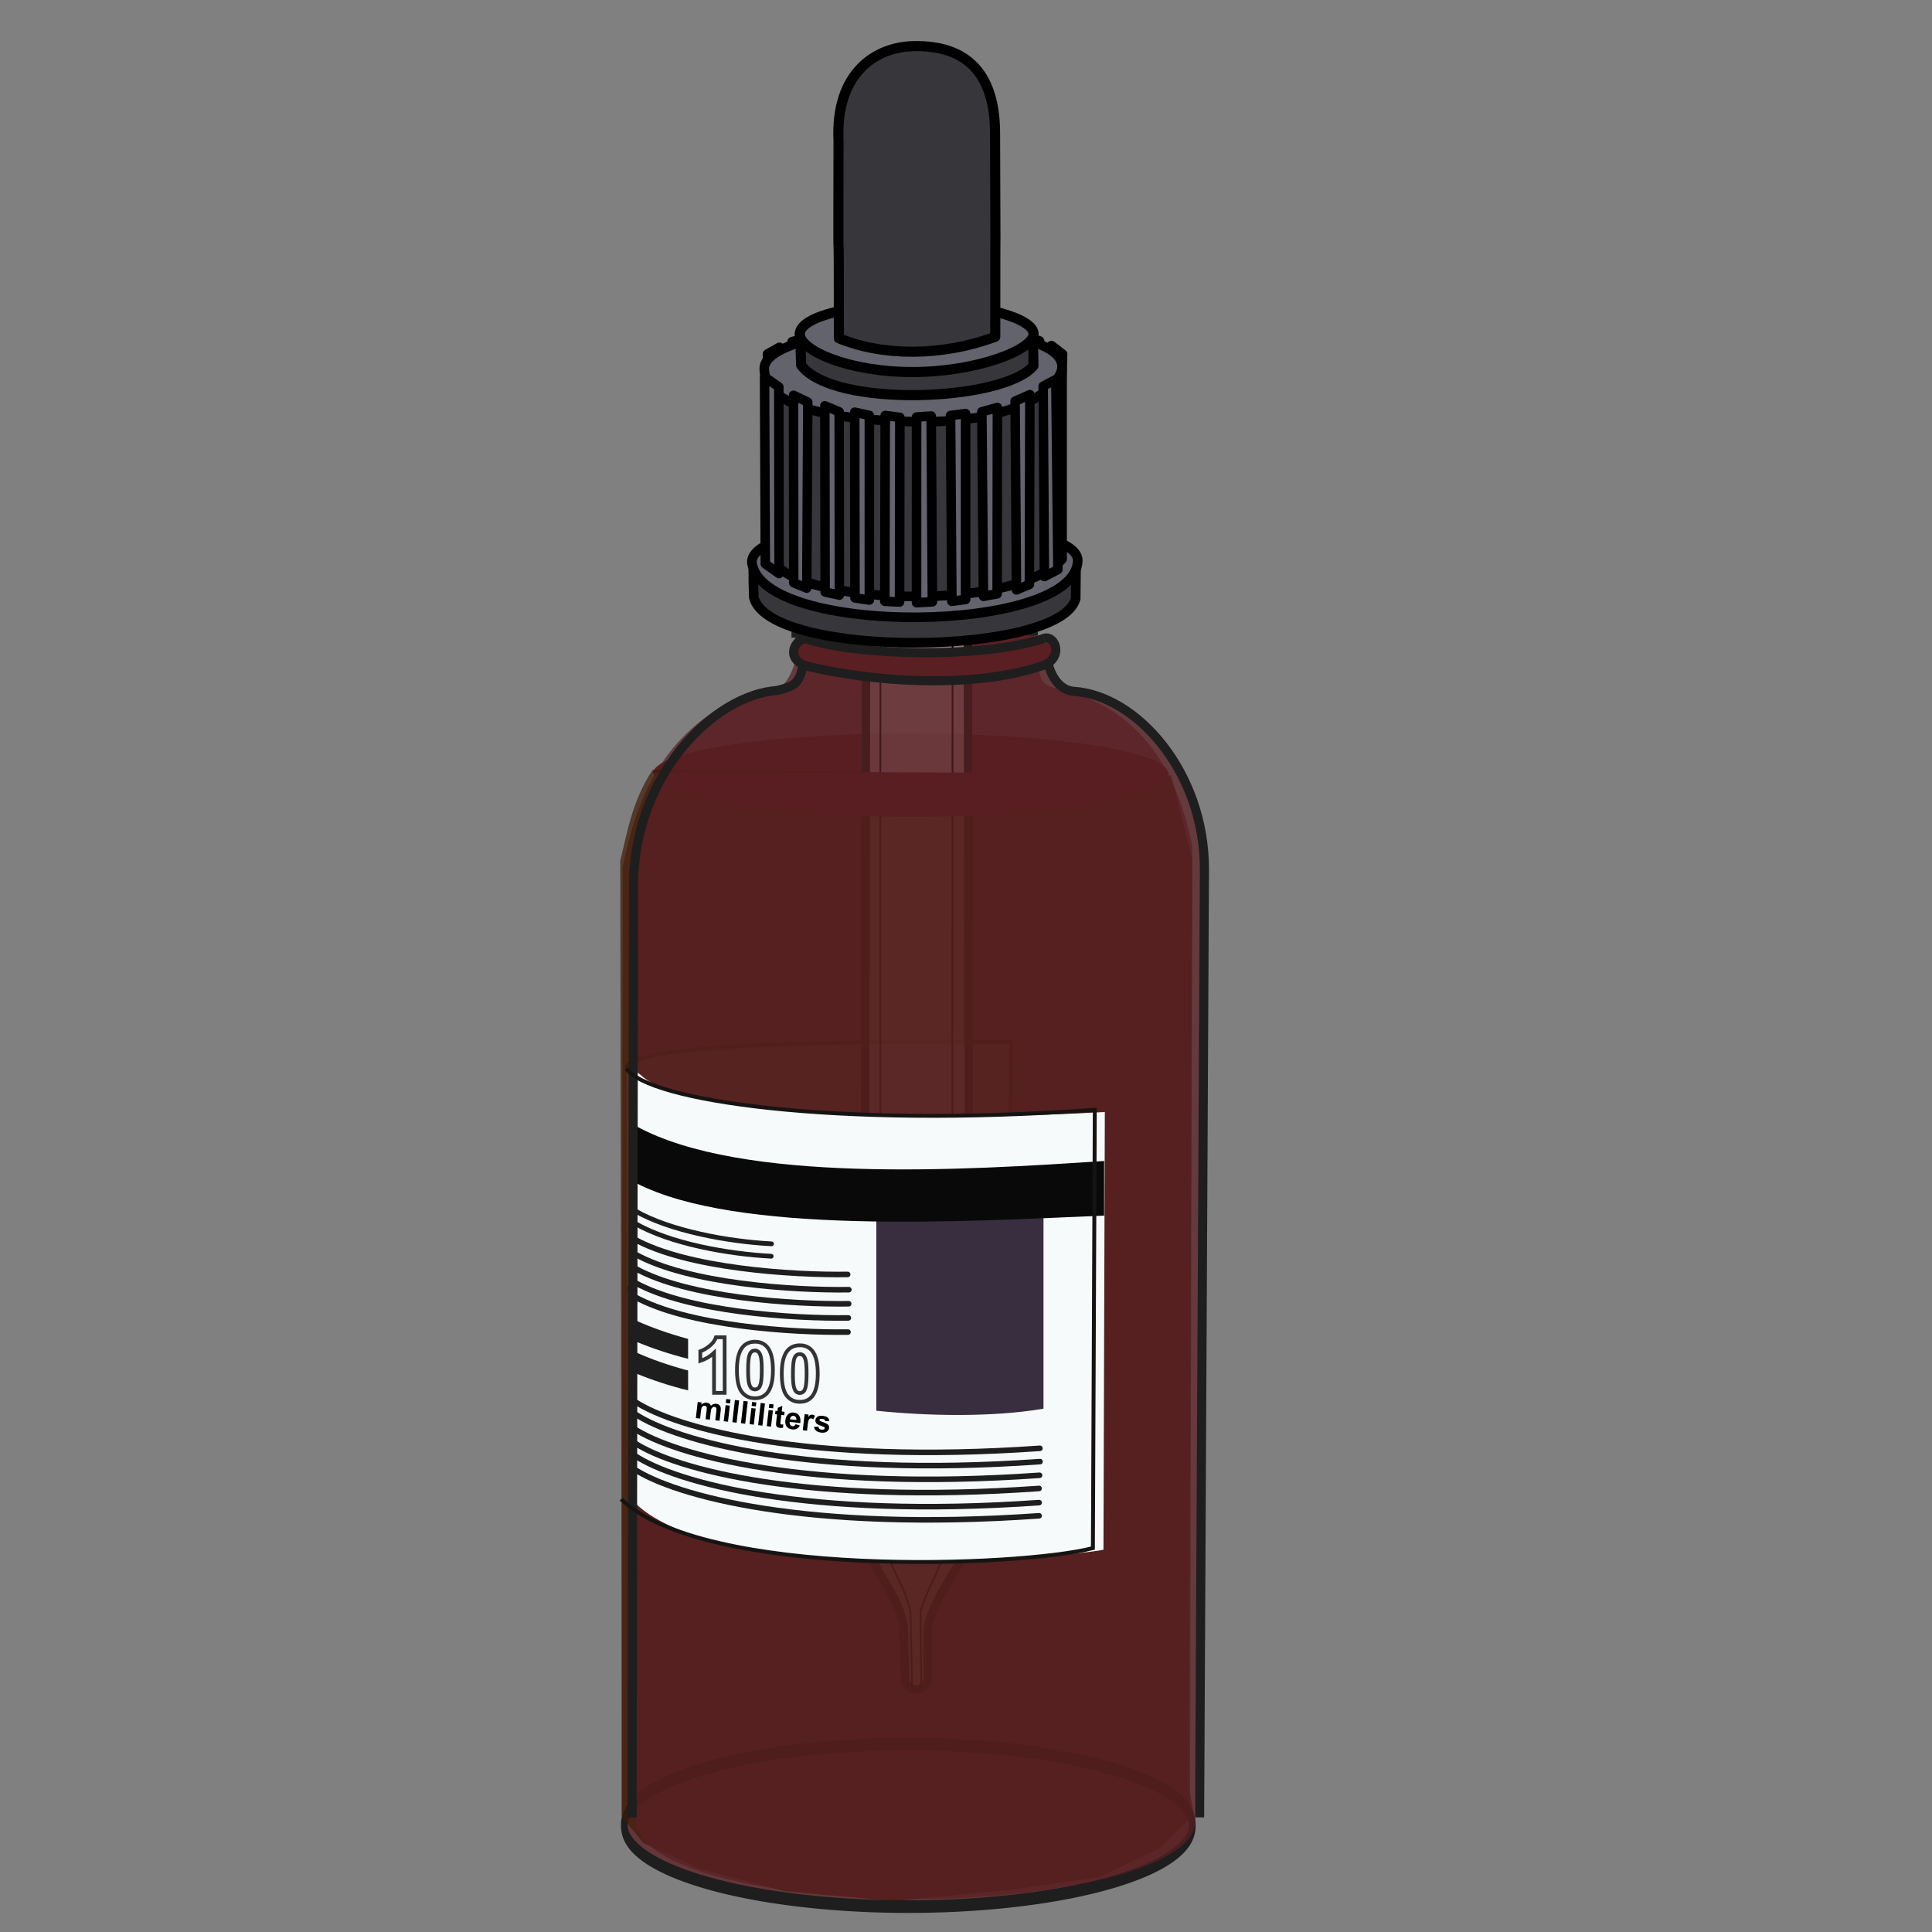 <?xml version="1.0" encoding="UTF-8" standalone="no"?>
<!-- Created with Inkscape (http://www.inkscape.org/) -->

<svg
   xmlns:dc="http://purl.org/dc/elements/1.1/"
   xmlns:cc="http://creativecommons.org/ns#"
   xmlns:rdf="http://www.w3.org/1999/02/22-rdf-syntax-ns#"
   xmlns:svg="http://www.w3.org/2000/svg"
   xmlns="http://www.w3.org/2000/svg"
   xmlns:sodipodi="http://sodipodi.sourceforge.net/DTD/sodipodi-0.dtd"
   xmlns:inkscape="http://www.inkscape.org/namespaces/inkscape"
   width="48px"
   height="48px"
   id="svg5120"
   version="1.1"
   inkscape:version="0.92.2 5c3e80d, 2017-08-06"
   sodipodi:docname="100mLBottle_black.svg">
  <rect width="100%" height="100%" fill="#808080" stroke="none"/>
  <defs
     id="defs5122">
    <inkscape:path-effect
       effect="bend_path"
       id="path-effect6253"
       is_visible="true"
       bendpath="m 1211.395,390.308 c 7.756,0.905 15.112,3.724 27.594,1.535"
       prop_scale="1"
       scale_y_rel="false"
       vertical="false"
       bendpath-nodetypes="cc" />
    <inkscape:path-effect
       effect="bend_path"
       id="path-effect6550"
       is_visible="false"
       bendpath="m 98.528,9.832 c 0.349,0.075 0.629,-0.019 0.872,-0.203"
       prop_scale="1"
       scale_y_rel="false"
       vertical="false"
       bendpath-nodetypes="cc" />
    <inkscape:path-effect
       effect="bend_path"
       id="path-effect6414"
       is_visible="true"
       bendpath="m 960.688,378.548 c 10.473,2.021 25.283,3.975 36.246,1.413"
       prop_scale="1"
       scale_y_rel="false"
       vertical="false"
       bendpath-nodetypes="cc" />
    <inkscape:path-effect
       effect="bend_path"
       id="path-effect6347"
       is_visible="true"
       bendpath="m 712.249,409.603 c 10.492,2.208 21.978,2.975 29.166,1.199"
       prop_scale="1"
       scale_y_rel="false"
       vertical="false"
       bendpath-nodetypes="cc" />
    <inkscape:path-effect
       effect="bend_path"
       id="path-effect6328"
       is_visible="true"
       bendpath="m 705.488,432.274 53.129,0"
       prop_scale="1"
       scale_y_rel="false"
       vertical="false" />
    <inkscape:path-effect
       effect="bend_path"
       id="path-effect6330"
       is_visible="true"
       bendpath="m 717.946,431.444 c 1.908,4.728 23.76,5.658 38.042,4.788"
       prop_scale="1"
       scale_y_rel="false"
       vertical="false"
       bendpath-nodetypes="cc" />
  </defs>
  <sodipodi:namedview
     id="base"
     pagecolor="#ffffff"
     bordercolor="#666666"
     borderopacity="1.0"
     inkscape:pageopacity="0.0"
     inkscape:pageshadow="2"
     inkscape:zoom="2.8230522"
     inkscape:cx="23.038943"
     inkscape:cy="10.527267"
     inkscape:current-layer="layer1"
     showgrid="true"
     inkscape:grid-bbox="true"
     inkscape:document-units="px"
     inkscape:window-width="944"
     inkscape:window-height="856"
     inkscape:window-x="110"
     inkscape:window-y="0"
     inkscape:window-maximized="0" />
  <g
     id="layer1"
     inkscape:label="Layer 1"
     inkscape:groupmode="layer">
    <path
       id="path3025-8-3"
       style="fill:none;stroke:#1e1e1e;stroke-width:0.117;stroke-linecap:round;stroke-linejoin:round;stroke-miterlimit:4;stroke-opacity:1;stroke-dasharray:none"
       d="m 165.638,-75.215 c -6.918,-0.74 -12.317,-0.083 -14.729,1.73"
       inkscape:connector-curvature="0"
       sodipodi:nodetypes="cc" />
    <path
       id="path3027-2-3"
       style="fill:none;stroke:#1e1e1e;stroke-width:0.117;stroke-linecap:round;stroke-linejoin:round;stroke-miterlimit:4;stroke-opacity:1;stroke-dasharray:none"
       d="m 172.374,-73.587 c -0.764,-0.543 -1.591,-0.829 -3.001,-1.033"
       inkscape:connector-curvature="0"
       sodipodi:nodetypes="cc" />
    <path
       sodipodi:nodetypes="cc"
       inkscape:connector-curvature="0"
       d="m 172.709,-72.965 c -0.958,3.431 -19.618,3.881 -21.853,0.23"
       style="fill:none;stroke:#1e1e1e;stroke-width:0.117;stroke-linecap:round;stroke-linejoin:round;stroke-miterlimit:4;stroke-opacity:1;stroke-dasharray:none"
       id="path3037-7-5" />
    <path
       style="fill:#e9e9e9;fill-opacity:1;stroke:#161413;stroke-width:0.097;stroke-linecap:butt;stroke-linejoin:miter;stroke-miterlimit:4;stroke-opacity:1;stroke-dasharray:none"
       d="m 15.565,26.544 c 0.003,-0.753 8.076,-0.65 9.555,-0.659 l -0.057,5.422 -9.478,0.694"
       id="path5347-2"
       inkscape:connector-curvature="0"
       sodipodi:nodetypes="cccc" />
    <path
       style="fill:#591d23;fill-opacity:0.92;stroke:none"
       d="m 19.807,15.883 -0.031,-1.918 c 2.118,1.097 4.053,0.867 5.897,-0.01 l 0.021,1.907 c -1.934,0.408 -3.898,0.382 -5.887,0.021 z"
       id="path4709"
       inkscape:connector-curvature="0"
       sodipodi:nodetypes="ccccc" />
    <path
       style="fill:#5a1e23;fill-opacity:0.922;stroke:#1e1e1e;stroke-width:0.226;stroke-miterlimit:4;stroke-opacity:1"
       d="m 25.67,13.933 c -0.175,0.298 -0.94,0.687 -2.971,0.672 -1.319,0.029 -2.709,-0.272 -2.913,-0.672 0,-0.371 1.317,-0.672 2.942,-0.672 1.625,0 2.942,0.301 2.942,0.672 z"
       id="path12242"
       inkscape:connector-curvature="0"
       sodipodi:nodetypes="cccsc" />
    <path
       sodipodi:type="arc"
       style="fill:#5a1e23;fill-opacity:1;stroke:#1e1e1e;stroke-width:0.531;stroke-linecap:round;stroke-linejoin:round;stroke-miterlimit:4;stroke-opacity:1;stroke-dasharray:none"
       id="path12405"
       sodipodi:cx="785.94995"
       sodipodi:cy="352.85913"
       sodipodi:rx="7.34374"
       sodipodi:ry="2.0800188"
       d="m 793.294,352.859 a 7.344,2.08 0 1 1 -14.687,0 7.344,2.08 0 1 1 14.687,0 z"
       transform="matrix(0.329,0,0,0.202,-236.02,-57.343)" />
    <path
       style="opacity:0.718;fill:#5a1f23;fill-opacity:1;stroke:none"
       d="m 15.442,45.177 0.028,-23.632 c 0.371,-1.825 1.064,-3.479 3.214,-4.362 0.351,-0.211 0.734,0.252 1.05,-0.672 l 0.049,-2.409 c 0.95,0.929 6.039,0.758 5.875,-0.175 l 0.154,2.689 c 0.022,0.282 0.151,0.456 0.434,0.476 2.45,0.573 3.099,2.585 3.375,3.935 l -0.056,24.073 C 28.249,42.3 15.74,42.934 15.442,45.177 z"
       id="path12379"
       inkscape:connector-curvature="0"
       sodipodi:nodetypes="ccccccccccc" />
    <path
       sodipodi:type="arc"
       style="fill:#5a1f23;fill-opacity:0.75;stroke:#1e1e1e;stroke-width:0.37;stroke-miterlimit:4;stroke-opacity:1;stroke-dasharray:none"
       id="path4084"
       sodipodi:cx="208.21367"
       sodipodi:cy="430.13397"
       sodipodi:rx="15.854501"
       sodipodi:ry="2.3683071"
       d="m 224.068,430.134 a 15.855,2.368 0 1 1 -31.709,0 15.855,2.368 0 1 1 31.709,0 z"
       transform="matrix(0.445,0,0,0.846,-70.088,-318.543)" />
    <path
       style="fill:none;stroke:#1e1e1e;stroke-width:0.14;stroke-linecap:round;stroke-linejoin:miter;stroke-miterlimit:4;stroke-opacity:1;stroke-dasharray:none"
       d="m 21.83,15.008 c 1.325,0.138 2.788,-0.028 3.563,-0.339"
       id="path12401"
       inkscape:connector-curvature="0"
       sodipodi:nodetypes="cc" />
    <path
       style="fill:none;stroke:#1e1e1e;stroke-width:0.14;stroke-linecap:round;stroke-linejoin:miter;stroke-miterlimit:4;stroke-opacity:1;stroke-dasharray:none"
       d="M 21.423,14.991 C 20.691,14.882 20.621,14.885 20.083,14.635"
       id="path12403"
       inkscape:connector-curvature="0"
       sodipodi:nodetypes="cc" />
    <path
       style="fill:none;stroke:#1f1f1f;stroke-width:0.226;stroke-linecap:butt;stroke-linejoin:miter;stroke-miterlimit:4;stroke-opacity:1;stroke-dasharray:none"
       d="m 25.673,15.79 0,-1.835"
       id="path4703"
       inkscape:connector-curvature="0"
       sodipodi:nodetypes="cc" />
    <path
       style="fill:none;stroke:#1f1f1f;stroke-width:0.226;stroke-linecap:butt;stroke-linejoin:miter;stroke-miterlimit:4;stroke-opacity:1;stroke-dasharray:none"
       d="m 19.782,13.96 -0.005,1.881"
       id="path4705"
       inkscape:connector-curvature="0"
       sodipodi:nodetypes="cc" />
    <path
       transform="matrix(0.906,0,0,1,2.264,-5.072)"
       style="fill:#541e1d;fill-opacity:1;stroke:none"
       d="m 29.534,24.289 c -14.126,5.1e-4 -0.004,0.002 -14.125,0 0,-0.55 3.162,-0.996 7.062,-0.996 3.9,0 7.062,0.446 7.062,0.996 z"
       id="path12647"
       inkscape:connector-curvature="0"
       sodipodi:nodetypes="ccsc" />
    <path
       style="fill:#f8f8f8;fill-opacity:0.397;stroke:#1a1a1a;stroke-width:0.209;stroke-linecap:butt;stroke-linejoin:miter;stroke-miterlimit:4;stroke-opacity:1;stroke-dasharray:none"
       d="m 21.519,15.243 -0.046,21.47 c 0.11,1.893 0.118,1.885 0.4,2.413 0.155,0.25 0.6,0.919 0.581,1.446 l 0.038,1.237 c 0.182,0.232 0.391,0.217 0.553,-0.015 l 0,-1.24 c -0.011,-0.406 0.458,-1.183 0.612,-1.428 0.352,-0.553 0.374,-0.558 0.427,-2.413 L 24.046,15.181 z"
       id="path5840-1"
       inkscape:connector-curvature="0"
       sodipodi:nodetypes="ccccccccccc" />
    <path
       style="fill:none;stroke:#000000;stroke-width:0.042;stroke-linecap:butt;stroke-linejoin:miter;stroke-miterlimit:4;stroke-opacity:1;stroke-dasharray:none"
       d="m 21.873,15.902 0,20.811 c -0.062,2.234 0.49,2.245 0.749,3.319 l 0.039,1.887 c 0.107,0.1 0.142,0.118 0.228,-0.002 l -0.02,-1.874 c 0.284,-0.975 0.839,-1.295 0.79,-3.33 l 0.007,-20.796 z"
       id="path12238"
       inkscape:connector-curvature="0"
       sodipodi:nodetypes="ccccccccc" />
    <path
       style="fill:#2f2f2f;fill-opacity:1;stroke:#000000;stroke-width:0.239;stroke-linecap:round;stroke-linejoin:round;stroke-miterlimit:4;stroke-opacity:1;stroke-dasharray:none"
       d="m 19.069,8.796 0.297,-0.167 0.149,4.913 -0.362,-0.225 z"
       id="rect5886-8-4-8"
       inkscape:connector-curvature="0"
       sodipodi:nodetypes="ccccc" />
    <path
       style="fill:#2f2f2f;fill-opacity:1;stroke:#000000;stroke-width:0.239;stroke-linecap:round;stroke-linejoin:round;stroke-miterlimit:4;stroke-opacity:1;stroke-dasharray:none"
       d="m 19.68,8.49 0.351,-0.096 -0.056,4.913 -0.362,-0.225 z"
       id="rect5886-8-4-8-5"
       inkscape:connector-curvature="0"
       sodipodi:nodetypes="ccccc" />
    <path
       style="fill:#3e1b04;fill-opacity:0.692;stroke:none"
       d="m 15.409,21.392 0.044,23.75 0.531,0.646 1.417,0.646 2.081,0.547 2.745,0.248 3.055,-0.298 2.037,-0.298 1.461,-0.696 0.886,-0.845 L 29.534,44.397 29.622,21.342 29.096,19.263 16.218,19.123 c -0.503,0.756 -0.625,1.512 -0.809,2.268 z"
       id="path12649"
       inkscape:connector-curvature="0"
       sodipodi:nodetypes="ccccccccccccccc" />
    <path
       style="fill:#541e1d;fill-opacity:1;stroke:none"
       d="m 29.038,19.194 c -12.804,-5.63e-4 -0.004,-0.002 -12.802,0 0,0.607 2.866,1.099 6.401,1.099 3.535,0 6.401,-0.492 6.401,-1.099 z"
       id="path12647-6"
       inkscape:connector-curvature="0"
       sodipodi:nodetypes="ccsc" />
    <g
       id="g4598"
       transform="matrix(0.467,0,0,0.467,-241.875,-14.1)">
      <g
         id="g4552">
        <g
           id="g4527">
          <g
             id="g4502">
            <path
               style="opacity:0.718;fill:#5a1f23;fill-opacity:1;stroke:none"
               d="m 551.754,127.04 -0.183,-50.63 c 0.796,-3.911 2.281,-7.457 6.889,-9.35 0.752,-0.452 1.666,0.322 2.251,-1.441 2.743,1.023 10.433,1.354 12.933,0.038 0.635,1.362 0.418,1.164 1.024,1.208 5.251,1.229 6.643,5.54 7.234,8.435 l -0.385,51.62 c 0.317,2.788 -8.088,4.373 -15.36,4.307 -7.138,-0.061 -14.352,-1.6 -14.403,-4.187 z"
               id="path12379-9"
               inkscape:connector-curvature="0"
               sodipodi:nodetypes="cccccccccc" />
            <path
               style="fill:#5a1f23;fill-opacity:1;stroke:none"
               d="m 560.675,65.336 c -0.594,-0.227 -0.339,-0.953 0.024,-0.976 4.094,0.913 8.305,1.119 13.012,-0.024 0.231,-0.027 0.458,0.474 -0.012,0.928 -4.175,1.497 -9.419,1.162 -13.024,0.071 z"
               id="path12399"
               inkscape:connector-curvature="0"
               sodipodi:nodetypes="cccccc" />
            <path
               style="fill:#f7fafa;fill-opacity:1;stroke:none"
               d="m 552.073,87.43 c 2.576,2.358 17.547,2.342 24.638,1.923 l -0.072,23.288 c -1.711,0.363 -20.265,2.037 -24.914,-2.482 0.17,-8.736 -0.057,-20.494 0.116,-22.917 z"
               id="path5372-9"
               inkscape:connector-curvature="0"
               sodipodi:nodetypes="cccccc" />
            <path
               style="fill:none;stroke:#1e1e1e;stroke-width:0.296;stroke-linecap:round;stroke-linejoin:miter;stroke-miterlimit:4;stroke-opacity:1;stroke-dasharray:none"
               d="m 551.64,108.331 c 2.183,1.447 9.206,3.369 21.574,2.503"
               id="path5387-3-3"
               inkscape:connector-curvature="0"
               sodipodi:nodetypes="cc" />
            <path
               style="fill:none;stroke:#1e1e1e;stroke-width:1.027;stroke-linecap:butt;stroke-linejoin:miter;stroke-miterlimit:4;stroke-opacity:1;stroke-dasharray:none"
               d="m 551.576,100.924 c 3.605,1.616 7.865,1.929 9.975,1.819"
               id="path5379-48-9-1"
               inkscape:connector-curvature="0"
               sodipodi:nodetypes="cc" />
            <path
               style="fill:none;stroke:#1e1e1e;stroke-width:0.296;stroke-linecap:round;stroke-linejoin:miter;stroke-miterlimit:4;stroke-opacity:1;stroke-dasharray:none"
               d="m 551.719,96.912 c 2.816,1.575 8.432,1.936 11.375,1.893"
               id="path5379-8"
               inkscape:connector-curvature="0"
               sodipodi:nodetypes="cc" />
            <path
               style="fill:#382e3f;fill-opacity:1;stroke:none"
               d="m 564.555,94.641 8.893,0 0,10.495 c -2.726,0.466 -6.224,0.389 -8.893,0.108 z"
               id="rect5374-2"
               inkscape:connector-curvature="0"
               sodipodi:nodetypes="ccccc" />
            <path
               style="fill:#09090a;fill-opacity:1;stroke:none"
               d="m 551.797,90.115 c 5.594,3.045 17.294,2.353 24.878,1.842 l 0,2.906 c -7.511,0.316 -19.546,1.035 -24.905,-1.732 z"
               id="rect5369-5"
               inkscape:connector-curvature="0"
               sodipodi:nodetypes="ccccc" />
            <path
               style="fill:none;stroke:#1e1e1e;stroke-width:0.296;stroke-linecap:round;stroke-linejoin:miter;stroke-miterlimit:4;stroke-opacity:1;stroke-dasharray:none"
               d="m 551.708,97.661 c 2.816,1.575 8.432,1.936 11.375,1.893"
               id="path5379-9-9"
               inkscape:connector-curvature="0"
               sodipodi:nodetypes="cc" />
            <path
               style="fill:none;stroke:#1e1e1e;stroke-width:0.296;stroke-linecap:round;stroke-linejoin:miter;stroke-miterlimit:4;stroke-opacity:1;stroke-dasharray:none"
               d="m 551.654,96.101 c 2.816,1.575 8.432,1.936 11.375,1.893"
               id="path5379-2-3"
               inkscape:connector-curvature="0"
               sodipodi:nodetypes="cc" />
            <path
               style="fill:none;stroke:#1e1e1e;stroke-width:0.252;stroke-linecap:round;stroke-linejoin:miter;stroke-miterlimit:4;stroke-opacity:1;stroke-dasharray:none"
               d="m 551.703,95.27 c 1.864,1.083 4.947,1.634 7.259,1.755"
               id="path5379-2-7-28"
               inkscape:connector-curvature="0"
               sodipodi:nodetypes="cc" />
            <path
               style="fill:none;stroke:#1e1e1e;stroke-width:0.252;stroke-linecap:round;stroke-linejoin:miter;stroke-miterlimit:4;stroke-opacity:1;stroke-dasharray:none"
               d="m 551.721,94.611 c 1.846,1.065 4.947,1.634 7.259,1.755"
               id="path5379-2-7-2-7"
               inkscape:connector-curvature="0"
               sodipodi:nodetypes="cc" />
            <path
               style="fill:none;stroke:#1e1e1e;stroke-width:0.296;stroke-linecap:round;stroke-linejoin:miter;stroke-miterlimit:4;stroke-opacity:1;stroke-dasharray:none"
               d="m 551.683,104.741 c 2.183,1.447 9.206,3.369 21.574,2.503"
               id="path5387-48"
               inkscape:connector-curvature="0"
               sodipodi:nodetypes="cc" />
            <path
               style="fill:none;stroke:#1e1e1e;stroke-width:0.296;stroke-linecap:round;stroke-linejoin:miter;stroke-miterlimit:4;stroke-opacity:1;stroke-dasharray:none"
               d="m 551.703,107.63 c 2.183,1.447 9.143,3.369 21.511,2.503"
               id="path5387-7-1"
               inkscape:connector-curvature="0"
               sodipodi:nodetypes="cc" />
            <path
               style="fill:none;stroke:#1e1e1e;stroke-width:0.296;stroke-linecap:round;stroke-linejoin:miter;stroke-miterlimit:4;stroke-opacity:1;stroke-dasharray:none"
               d="m 551.671,106.94 c 2.183,1.447 9.174,3.307 21.542,2.44"
               id="path5387-4-4"
               inkscape:connector-curvature="0"
               sodipodi:nodetypes="cc" />
            <path
               style="fill:none;stroke:#1e1e1e;stroke-width:0.296;stroke-linecap:round;stroke-linejoin:miter;stroke-miterlimit:4;stroke-opacity:1;stroke-dasharray:none"
               d="m 551.722,105.418 c 2.183,1.447 9.174,3.401 21.542,2.534"
               id="path5387-5-3"
               inkscape:connector-curvature="0"
               sodipodi:nodetypes="cc" />
            <path
               style="fill:none;stroke:#1e1e1e;stroke-width:0.296;stroke-linecap:round;stroke-linejoin:miter;stroke-miterlimit:4;stroke-opacity:1;stroke-dasharray:none"
               d="m 551.634,106.176 c 2.183,1.447 9.237,3.369 21.605,2.503"
               id="path5387-8-5"
               inkscape:connector-curvature="0"
               sodipodi:nodetypes="cc" />
            <path
               style="fill:none;stroke:#1e1e1e;stroke-width:1.027;stroke-linecap:butt;stroke-linejoin:miter;stroke-miterlimit:4;stroke-opacity:1;stroke-dasharray:none"
               d="m 551.556,102.608 c 3.605,1.616 7.928,1.898 10.037,1.788"
               id="path5379-48-9-5-5"
               inkscape:connector-curvature="0"
               sodipodi:nodetypes="cc" />
          </g>
          <g
             id="g4522">
            <path
               style="fill:none;stroke:#1e1e1e;stroke-width:0.484;stroke-linecap:butt;stroke-linejoin:miter;stroke-miterlimit:4;stroke-opacity:1;stroke-dasharray:none"
               d="m 560.668,65.58 c 3.501,0.902 9.335,1.331 13.047,-0.093"
               id="path12355"
               inkscape:connector-curvature="0"
               sodipodi:nodetypes="cc" />
            <path
               style="fill:none;stroke:#1e1e1e;stroke-width:0.484;stroke-linecap:butt;stroke-linejoin:miter;stroke-miterlimit:4;stroke-opacity:1;stroke-dasharray:none"
               d="m 560.791,64.169 c 2.668,0.927 9.486,1.071 12.688,-0.017"
               id="path12355-2"
               inkscape:connector-curvature="0"
               sodipodi:nodetypes="cc" />
            <path
               style="fill:none;stroke:#1e1e1e;stroke-width:0.484;stroke-linecap:butt;stroke-linejoin:miter;stroke-miterlimit:4;stroke-opacity:1;stroke-dasharray:none"
               d="m 573.467,64.156 c 0.548,-0.195 0.998,0.824 0.218,1.315 0.233,0.92 0.758,1.459 1.376,1.5 3.365,0.225 6.961,4.315 6.949,9.485 l -0.257,50.423"
               id="path4088"
               inkscape:connector-curvature="0"
               sodipodi:nodetypes="ccccc" />
          </g>
        </g>
        <path
           style="fill:none;stroke:#1e1e1e;stroke-width:0.484;stroke-linecap:butt;stroke-linejoin:miter;stroke-miterlimit:4;stroke-opacity:1;stroke-dasharray:none"
           d="m 551.561,126.88 0.075,-49.581 c 0.01,-5.814 4.229,-10.126 7.637,-10.372 0.831,-0.213 1.189,-0.294 1.381,-1.365 -1.034,-0.547 -0.205,-1.497 0.169,-1.372"
           id="path4086"
           inkscape:connector-curvature="0"
           sodipodi:nodetypes="ccccc" />
      </g>
      <path
         sodipodi:nodetypes="cc"
         inkscape:connector-curvature="0"
         id="path5379-48-4"
         d="m 551.672,99.167 c 2.816,1.575 8.432,1.936 11.375,1.893"
         style="fill:none;stroke:#1e1e1e;stroke-width:0.296;stroke-linecap:round;stroke-linejoin:miter;stroke-miterlimit:4;stroke-opacity:1;stroke-dasharray:none" />
      <path
         sodipodi:nodetypes="cc"
         inkscape:connector-curvature="0"
         id="path5379-4-5"
         d="m 551.69,98.414 c 2.816,1.575 8.432,1.936 11.375,1.893"
         style="fill:none;stroke:#1e1e1e;stroke-width:0.296;stroke-linecap:round;stroke-linejoin:miter;stroke-miterlimit:4;stroke-opacity:1;stroke-dasharray:none" />
    </g>
    <path
       style="fill:#36363b;fill-opacity:1;stroke:#000000;stroke-width:0.239;stroke-linecap:butt;stroke-linejoin:miter;stroke-miterlimit:4;stroke-opacity:1;stroke-dasharray:none"
       d="m 18.715,14.115 c 0,0.694 0,0.053 0.013,0.73 0.399,1.525 7.621,1.465 7.997,0.028 l 0.009,-0.869 z"
       id="path5864"
       inkscape:connector-curvature="0"
       sodipodi:nodetypes="ccccc" />
    <path
       style="fill:#63636e;fill-opacity:1;stroke:#000000;stroke-width:0.239;stroke-linecap:round;stroke-linejoin:round;stroke-miterlimit:4;stroke-opacity:1;stroke-dasharray:none"
       d="m 26.777,13.922 c -0.036,1.843 -7.887,1.914 -8.097,0.045 -0.017,-1.255 8.071,-1.265 8.097,-0.045 z"
       id="path5861"
       inkscape:connector-curvature="0"
       sodipodi:nodetypes="ccc" />
    <path
       style="fill:#2f2f2f;fill-opacity:1;stroke:#000000;stroke-width:0.239;stroke-linecap:round;stroke-linejoin:round;stroke-miterlimit:4;stroke-opacity:1;stroke-dasharray:none"
       d="m 25.508,8.365 0.319,0.106 0.16,4.735 -0.362,-0.225 z"
       id="rect5886-8-4-8-0"
       inkscape:connector-curvature="0"
       sodipodi:nodetypes="ccccc" />
    <path
       style="fill:#36363b;fill-opacity:1;stroke:#000000;stroke-width:0.239;stroke-linecap:round;stroke-linejoin:round;stroke-miterlimit:4;stroke-opacity:1;stroke-dasharray:none"
       d="m 19.222,9.239 7.165,0 0,4.654 c -1.313,1.396 -6.855,1.064 -7.165,0 z"
       id="rect5485"
       inkscape:connector-curvature="0"
       sodipodi:nodetypes="ccccc" />
    <path
       style="fill:#2f2f2f;fill-opacity:1;stroke:#000000;stroke-width:0.239;stroke-linecap:round;stroke-linejoin:round;stroke-miterlimit:4;stroke-opacity:1;stroke-dasharray:none"
       d="m 26.124,8.587 0.276,0.213 -0.165,4.652 -0.059,-0.201 z"
       id="rect5886-8-4-8-9"
       inkscape:connector-curvature="0"
       sodipodi:nodetypes="ccccc" />
    <path
       sodipodi:type="arc"
       style="fill:#000000;fill-opacity:1;stroke:#000000;stroke-width:0.591;stroke-linecap:round;stroke-linejoin:round;stroke-miterlimit:4;stroke-opacity:1;stroke-dasharray:none"
       id="path5481"
       sodipodi:cx="208.00317"
       sodipodi:cy="352.35803"
       sodipodi:rx="8.0146036"
       sodipodi:ry="0.80683929"
       d="m 216.018,352.358 a 8.015,0.807 0 1 1 -16.029,0 8.015,0.807 0 1 1 16.029,0 z"
       transform="matrix(0.416,0,0,0.393,-63.635,-129.315)" />
    <path
       inkscape:connector-curvature="0"
       style="fill:#63636e;fill-opacity:1;stroke:#000000;stroke-width:0.238;stroke-miterlimit:4;stroke-opacity:1;stroke-dasharray:none"
       d="m 26.386,9.101 c 0.01,0.441 -0.969,1.445 -3.742,1.374 -3.101,-0.079 -3.651,-0.749 -3.656,-1.321 -0.006,-0.568 1.727,-1.002 3.688,-1.002 1.961,0 3.696,0.295 3.711,0.949 z"
       id="path5789-3"
       inkscape:transform-center-x="5.0861077"
       inkscape:transform-center-y="-2.2610366"
       sodipodi:nodetypes="sssss" />
    <path
       style="fill:#36363b;fill-opacity:1;stroke:#000000;stroke-width:0.251;stroke-linecap:round;stroke-linejoin:round;stroke-miterlimit:4;stroke-opacity:1;stroke-dasharray:none"
       d="m 25.663,8.293 c 0.013,0.783 0.005,0.007 0.013,0.795 -0.74,0.889 -4.983,1.06 -5.772,-0.016 -0.031,-0.778 0.015,0.011 -0.03,-0.778 1.129,-0.069 1.912,9.331e-4 2.832,9.331e-4 1.41,-0.068 2.38,-0.274 2.958,-9.331e-4 z"
       id="path5769"
       inkscape:connector-curvature="0"
       sodipodi:nodetypes="ccccccc" />
    <path
       style="fill:#63636e;fill-opacity:1;stroke:#000000;stroke-width:0.251;stroke-miterlimit:4;stroke-opacity:1;stroke-dasharray:none"
       d="m 25.679,8.298 c 0,0.391 -1.409,0.945 -3.007,0.945 -1.598,0 -2.801,-0.537 -2.801,-0.945 0,-0.441 1.341,-0.755 2.939,-0.755 1.598,0 2.869,0.363 2.869,0.755 z"
       id="path5789"
       inkscape:connector-curvature="0"
       sodipodi:nodetypes="sssss" />
    <path
       style="fill:#36363b;fill-opacity:1;stroke:#000000;stroke-width:0.251;stroke-linecap:round;stroke-linejoin:round;stroke-miterlimit:4;stroke-opacity:1;stroke-dasharray:none"
       d="m 24.722,3.32 c 0.017,4.973 0.005,0.244 0.005,5.047 -1.322,0.491 -2.792,0.488 -3.885,0.037 0,-4.37 -0.021,-0.111 -0.009,-4.904 -0.084,-1.713 0.952,-2.354 1.901,-2.354 1.157,-0.014 1.988,0.549 1.988,2.174 z"
       id="path5483"
       inkscape:connector-curvature="0"
       sodipodi:nodetypes="ccccccc" />
    <path
       style="fill:#63636e;fill-opacity:1;stroke:#000000;stroke-width:0.235;stroke-linecap:round;stroke-linejoin:round;stroke-miterlimit:4;stroke-opacity:1;stroke-dasharray:none"
       d="m 19.715,9.82 0.354,0.171 -0.025,4.621 -0.324,-0.133 z"
       id="rect5886"
       inkscape:connector-curvature="0"
       sodipodi:nodetypes="ccccc" />
    <path
       style="fill:#63636e;fill-opacity:1;stroke:#000000;stroke-width:0.235;stroke-linecap:round;stroke-linejoin:round;stroke-miterlimit:4;stroke-opacity:1;stroke-dasharray:none"
       d="m 20.493,10.081 0.356,0.15 0.005,4.555 -0.354,-0.077 z"
       id="rect5886-9"
       inkscape:connector-curvature="0"
       sodipodi:nodetypes="ccccc" />
    <path
       style="fill:#63636e;fill-opacity:1;stroke:#000000;stroke-width:0.237;stroke-linecap:round;stroke-linejoin:round;stroke-miterlimit:4;stroke-opacity:1;stroke-dasharray:none"
       d="m 21.235,10.241 0.364,0.08 -3.83e-4,4.587 -0.357,-0.053 z"
       id="rect5886-8"
       inkscape:connector-curvature="0"
       sodipodi:nodetypes="ccccc" />
    <path
       style="fill:#63636e;fill-opacity:1;stroke:#000000;stroke-width:0.238;stroke-linecap:round;stroke-linejoin:round;stroke-miterlimit:4;stroke-opacity:1;stroke-dasharray:none"
       d="m 21.993,10.324 0.364,0.046 -0.008,4.587 -0.366,-0.019 z"
       id="rect5886-8-5"
       inkscape:connector-curvature="0"
       sodipodi:nodetypes="ccccc" />
    <path
       style="fill:#63636e;fill-opacity:1;stroke:#000000;stroke-width:0.238;stroke-linecap:round;stroke-linejoin:round;stroke-miterlimit:4;stroke-opacity:1;stroke-dasharray:none"
       d="m 22.772,10.362 0.363,-0.025 0.03,4.615 -0.394,0.022 z"
       id="rect5886-8-0"
       inkscape:connector-curvature="0"
       sodipodi:nodetypes="ccccc" />
    <path
       style="fill:#63636e;fill-opacity:1;stroke:#000000;stroke-width:0.238;stroke-linecap:round;stroke-linejoin:round;stroke-miterlimit:4;stroke-opacity:1;stroke-dasharray:none"
       d="m 23.616,10.323 0.374,-0.048 0,4.618 -0.341,0.046 z"
       id="rect5886-8-2"
       inkscape:connector-curvature="0"
       sodipodi:nodetypes="ccccc" />
    <path
       style="fill:#63636e;fill-opacity:1;stroke:#000000;stroke-width:0.237;stroke-linecap:round;stroke-linejoin:round;stroke-miterlimit:4;stroke-opacity:1;stroke-dasharray:none"
       d="m 24.394,10.23 0.386,-0.105 -0.006,4.628 -0.34,0.062 z"
       id="rect5886-8-8"
       inkscape:connector-curvature="0"
       sodipodi:nodetypes="ccccc" />
    <path
       style="fill:#63636e;fill-opacity:1;stroke:#000000;stroke-width:0.236;stroke-linecap:round;stroke-linejoin:round;stroke-miterlimit:4;stroke-opacity:1;stroke-dasharray:none"
       d="m 25.22,9.967 0.367,-0.162 -0.012,4.716 -0.321,0.135 z"
       id="rect5886-8-6"
       inkscape:connector-curvature="0"
       sodipodi:nodetypes="ccccc" />
    <path
       style="fill:#63636e;fill-opacity:1;stroke:#000000;stroke-width:0.235;stroke-linecap:round;stroke-linejoin:round;stroke-miterlimit:4;stroke-opacity:1;stroke-dasharray:none"
       d="m 25.918,9.594 0.313,-0.166 0.052,4.723 -0.335,0.174 z"
       id="rect5886-8-02"
       inkscape:connector-curvature="0"
       sodipodi:nodetypes="ccccc" />
    <path
       style="fill:#63636e;fill-opacity:1;stroke:#000000;stroke-width:0.235;stroke-linecap:round;stroke-linejoin:round;stroke-miterlimit:4;stroke-opacity:1;stroke-dasharray:none"
       d="m 18.995,9.364 0.355,0.249 0.005,4.638 -0.341,-0.241 z"
       id="rect5886-8-4"
       inkscape:connector-curvature="0"
       sodipodi:nodetypes="ccccc" />
    <rect
       style="fill:#f7fafa;fill-opacity:1;stroke:none"
       id="rect5804"
       width="4.096"
       height="1.936"
       x="17.096"
       y="33.202" />
    <path
       inkscape:connector-curvature="0"
       id="path6333"
       style="font-size:8px;font-style:normal;font-weight:bold;line-height:125%;letter-spacing:0px;word-spacing:0px;fill:none;stroke:none;font-family:Sans;-inkscape-font-specification:Sans Bold"
       d="m 15.243,34.296 0,-0.358 -0.36,0 0,-0.247 0.36,0 0,-0.358 0.24,0 0,0.358 0.361,0 0,0.247 -0.361,0 0,0.358 z" />
    <path
       inkscape:connector-curvature="0"
       id="path6335"
       style="font-size:8px;font-style:normal;font-weight:bold;line-height:125%;letter-spacing:0px;word-spacing:0px;fill:none;stroke:none;font-family:Sans;-inkscape-font-specification:Sans Bold"
       d="m 16.366,34.296 0,-0.358 -0.36,0 0,-0.247 0.36,0 0,-0.358 0.24,0 0,0.358 0.361,0 0,0.247 -0.361,0 0,0.358 z" />
    <path
       style="font-size:8px;font-style:normal;font-weight:bold;line-height:125%;letter-spacing:0px;word-spacing:0px;fill:none;stroke:#333333;stroke-width:0.093;stroke-miterlimit:4;stroke-opacity:1;stroke-dasharray:none;font-family:Sans;-inkscape-font-specification:Sans Bold"
       inkscape:connector-curvature="0"
       id="path6337"
       d="m 18.004,34.605 -0.264,0 0,-0.994 c -0.096,0.09 -0.21,0.157 -0.341,0.2 l 0,-0.239 c 0.069,-0.023 0.144,-0.065 0.224,-0.128 0.081,-0.063 0.136,-0.136 0.166,-0.22 l 0.214,0 z" />
    <path
       style="font-size:8px;font-style:normal;font-weight:bold;line-height:125%;letter-spacing:0px;word-spacing:0px;fill:none;stroke:#333333;stroke-width:0.093;stroke-miterlimit:4;stroke-opacity:1;stroke-dasharray:none;font-family:Sans;-inkscape-font-specification:Sans Bold"
       inkscape:connector-curvature="0"
       id="path6339"
       d="m 18.756,33.334 c 0.133,0 0.237,0.048 0.313,0.143 0.089,0.113 0.134,0.299 0.134,0.56 0,0.26 -0.045,0.447 -0.135,0.561 -0.074,0.094 -0.178,0.141 -0.312,0.141 -0.134,0 -0.242,-0.051 -0.324,-0.154 -0.082,-0.103 -0.123,-0.286 -0.123,-0.55 0,-0.259 0.045,-0.445 0.135,-0.559 0.074,-0.094 0.178,-0.141 0.312,-0.141 z m 0,0.219 c -0.032,2e-6 -0.06,0.01 -0.085,0.03 -0.025,0.02 -0.044,0.057 -0.058,0.109 -0.018,0.068 -0.027,0.183 -0.027,0.344 0,0.161 0.008,0.272 0.024,0.333 0.016,0.06 0.037,0.101 0.061,0.121 0.025,0.02 0.053,0.03 0.085,0.03 0.032,0 0.06,-0.01 0.085,-0.03 0.025,-0.02 0.044,-0.057 0.058,-0.109 0.018,-0.068 0.027,-0.182 0.027,-0.343 0,-0.161 -0.008,-0.272 -0.024,-0.333 -0.016,-0.06 -0.037,-0.101 -0.061,-0.121 -0.025,-0.02 -0.053,-0.03 -0.085,-0.03 z" />
    <path
       style="font-size:8px;font-style:normal;font-weight:bold;line-height:125%;letter-spacing:0px;word-spacing:0px;fill:none;stroke:#333333;stroke-width:0.093;stroke-miterlimit:4;stroke-opacity:1;stroke-dasharray:none;font-family:Sans;-inkscape-font-specification:Sans Bold"
       inkscape:connector-curvature="0"
       id="path6341"
       d="m 19.87,33.423 c 0.133,0 0.237,0.048 0.313,0.143 0.089,0.113 0.134,0.299 0.134,0.56 -2e-6,0.26 -0.045,0.447 -0.135,0.561 -0.074,0.094 -0.178,0.141 -0.312,0.141 -0.134,0 -0.242,-0.051 -0.324,-0.154 -0.082,-0.103 -0.123,-0.286 -0.123,-0.55 0,-0.259 0.045,-0.445 0.135,-0.559 0.074,-0.094 0.178,-0.141 0.312,-0.141 z m 0,0.219 c -0.032,2e-6 -0.06,0.01 -0.085,0.03 -0.025,0.02 -0.044,0.057 -0.058,0.109 -0.018,0.068 -0.027,0.183 -0.027,0.344 0,0.161 0.008,0.272 0.024,0.333 0.016,0.06 0.037,0.101 0.061,0.121 0.025,0.02 0.053,0.03 0.085,0.03 0.032,0 0.06,-0.01 0.085,-0.03 0.025,-0.02 0.044,-0.057 0.058,-0.109 0.018,-0.068 0.027,-0.182 0.027,-0.343 0,-0.161 -0.008,-0.272 -0.024,-0.333 -0.016,-0.06 -0.037,-0.101 -0.061,-0.121 -0.025,-0.02 -0.053,-0.03 -0.085,-0.03 z" />
    <path
       inkscape:connector-curvature="0"
       id="path6343"
       style="font-size:8px;font-style:normal;font-weight:bold;line-height:125%;letter-spacing:0px;word-spacing:0px;fill:none;stroke:none;font-family:Sans;-inkscape-font-specification:Sans Bold"
       d="m 20.698,34.296 0,-0.358 -0.36,0 0,-0.247 0.36,0 0,-0.358 0.24,0 0,0.358 0.361,0 0,0.247 -0.361,0 0,0.358 z" />
    <path
       inkscape:connector-curvature="0"
       id="path6345"
       style="font-size:8px;font-style:normal;font-weight:bold;line-height:125%;letter-spacing:0px;word-spacing:0px;fill:none;stroke:none;font-family:Sans;-inkscape-font-specification:Sans Bold"
       d="m 21.82,34.296 0,-0.358 -0.36,0 0,-0.247 0.36,0 0,-0.358 0.24,0 0,0.358 0.361,0 0,0.247 -0.361,0 0,0.358 z" />
    <path
       style="font-size:8px;font-style:normal;font-weight:bold;line-height:125%;letter-spacing:0px;word-spacing:0px;fill:none;stroke:none;font-family:Sans;-inkscape-font-specification:Sans Bold"
       inkscape:connector-curvature="0"
       id="path6298"
       d="m 16.526,35.064 0.016,-0.143 -0.145,-0.016 0.011,-0.099 0.145,0.016 0.016,-0.143 0.096,0.011 -0.016,0.143 0.145,0.016 -0.011,0.099 -0.145,-0.016 -0.016,0.143 z" />
    <path
       style="font-size:8px;font-style:normal;font-weight:bold;line-height:125%;letter-spacing:0px;word-spacing:0px;fill:none;stroke:none;font-family:Sans;-inkscape-font-specification:Sans Bold"
       inkscape:connector-curvature="0"
       id="path6300"
       d="m 16.977,35.115 0.016,-0.143 -0.145,-0.016 0.011,-0.099 0.145,0.016 0.016,-0.143 0.096,0.011 -0.016,0.143 0.145,0.016 -0.011,0.099 -0.145,-0.016 -0.016,0.143 z" />
    <path
       style="font-size:8px;font-style:normal;font-weight:bold;line-height:125%;letter-spacing:0px;word-spacing:0px;fill:#000000;fill-opacity:1;stroke:none;font-family:Sans;-inkscape-font-specification:Sans Bold"
       inkscape:connector-curvature="0"
       id="path6302"
       d="m 17.334,34.832 0.097,0.011 -0.006,0.055 c 0.04,-0.038 0.084,-0.055 0.132,-0.049 0.026,0.003 0.047,0.01 0.065,0.023 0.018,0.013 0.031,0.03 0.041,0.053 0.02,-0.019 0.041,-0.033 0.062,-0.041 0.022,-0.008 0.044,-0.011 0.067,-0.008 0.029,0.003 0.054,0.012 0.072,0.026 0.019,0.014 0.032,0.033 0.04,0.058 0.005,0.018 0.006,0.046 0.002,0.084 l -0.029,0.255 -0.106,-0.012 0.026,-0.228 c 0.005,-0.04 0.004,-0.066 -0.002,-0.078 -0.008,-0.016 -0.022,-0.025 -0.043,-0.028 -0.015,-0.002 -0.029,0.002 -0.043,0.009 -0.014,0.008 -0.025,0.02 -0.033,0.036 -0.008,0.017 -0.014,0.044 -0.018,0.082 l -0.022,0.192 -0.106,-0.012 0.025,-0.219 c 0.004,-0.039 0.006,-0.064 0.003,-0.076 -0.003,-0.012 -0.007,-0.021 -0.015,-0.027 -0.007,-0.007 -0.018,-0.01 -0.031,-0.012 -0.016,-0.002 -0.032,0.001 -0.046,0.008 -0.014,0.007 -0.025,0.019 -0.032,0.035 -0.008,0.016 -0.014,0.043 -0.018,0.081 l -0.022,0.194 -0.106,-0.012 z" />
    <path
       style="font-size:8px;font-style:normal;font-weight:bold;line-height:125%;letter-spacing:0px;word-spacing:0px;fill:#000000;fill-opacity:1;stroke:none;font-family:Sans;-inkscape-font-specification:Sans Bold"
       inkscape:connector-curvature="0"
       id="path6304"
       d="m 18.033,34.856 0.011,-0.098 0.106,0.012 -0.011,0.098 z m -0.052,0.454 0.046,-0.4 0.106,0.012 -0.046,0.4 z" />
    <path
       style="font-size:8px;font-style:normal;font-weight:bold;line-height:125%;letter-spacing:0px;word-spacing:0px;fill:#000000;fill-opacity:1;stroke:none;font-family:Sans;-inkscape-font-specification:Sans Bold"
       inkscape:connector-curvature="0"
       id="path6306"
       d="m 18.195,35.334 0.063,-0.552 0.106,0.012 -0.063,0.552 z" />
    <path
       style="font-size:8px;font-style:normal;font-weight:bold;line-height:125%;letter-spacing:0px;word-spacing:0px;fill:#000000;fill-opacity:1;stroke:none;font-family:Sans;-inkscape-font-specification:Sans Bold"
       inkscape:connector-curvature="0"
       id="path6308"
       d="m 18.409,35.359 0.063,-0.552 0.106,0.012 -0.063,0.552 z" />
    <path
       style="font-size:8px;font-style:normal;font-weight:bold;line-height:125%;letter-spacing:0px;word-spacing:0px;fill:#000000;fill-opacity:1;stroke:none;font-family:Sans;-inkscape-font-specification:Sans Bold"
       inkscape:connector-curvature="0"
       id="path6310"
       d="m 18.674,34.929 0.011,-0.098 0.106,0.012 -0.011,0.098 z m -0.052,0.454 0.046,-0.4 0.106,0.012 -0.046,0.4 z" />
    <path
       style="font-size:8px;font-style:normal;font-weight:bold;line-height:125%;letter-spacing:0px;word-spacing:0px;fill:#000000;fill-opacity:1;stroke:none;font-family:Sans;-inkscape-font-specification:Sans Bold"
       inkscape:connector-curvature="0"
       id="path6312"
       d="m 18.836,35.408 0.063,-0.552 0.106,0.012 -0.063,0.552 z" />
    <path
       style="font-size:8px;font-style:normal;font-weight:bold;line-height:125%;letter-spacing:0px;word-spacing:0px;fill:#000000;fill-opacity:1;stroke:none;font-family:Sans;-inkscape-font-specification:Sans Bold"
       inkscape:connector-curvature="0"
       id="path6314"
       d="m 19.102,34.978 0.011,-0.098 0.106,0.012 -0.011,0.098 z m -0.052,0.454 0.046,-0.4 0.106,0.012 -0.046,0.4 z" />
    <path
       style="font-size:8px;font-style:normal;font-weight:bold;line-height:125%;letter-spacing:0px;word-spacing:0px;fill:#000000;fill-opacity:1;stroke:none;font-family:Sans;-inkscape-font-specification:Sans Bold"
       inkscape:connector-curvature="0"
       id="path6316"
       d="m 19.493,35.077 -0.01,0.084 -0.072,-0.008 -0.019,0.161 c -0.004,0.033 -0.005,0.052 -0.004,0.057 5.8e-4,0.006 0.004,0.011 0.008,0.014 0.004,0.004 0.01,0.006 0.017,0.007 0.01,0.001 0.024,-4.28e-4 0.044,-0.005 l -4.61e-4,0.083 c -0.026,0.008 -0.054,0.01 -0.085,0.006 -0.019,-0.002 -0.036,-0.007 -0.05,-0.015 -0.015,-0.008 -0.025,-0.018 -0.031,-0.029 -0.006,-0.011 -0.009,-0.025 -0.01,-0.043 -0.001,-0.013 8.15e-4,-0.038 0.005,-0.075 l 0.02,-0.174 -0.049,-0.005 0.01,-0.084 0.049,0.005 0.009,-0.079 0.113,-0.05 -0.016,0.141 z" />
    <path
       style="font-size:8px;font-style:normal;font-weight:bold;line-height:125%;letter-spacing:0px;word-spacing:0px;fill:#000000;fill-opacity:1;stroke:none;font-family:Sans;-inkscape-font-specification:Sans Bold"
       inkscape:connector-curvature="0"
       id="path6318"
       d="m 19.767,35.385 0.103,0.03 c -0.018,0.037 -0.043,0.064 -0.074,0.081 -0.032,0.017 -0.069,0.023 -0.113,0.018 -0.07,-0.008 -0.118,-0.036 -0.147,-0.086 -0.022,-0.039 -0.03,-0.087 -0.024,-0.142 0.008,-0.066 0.031,-0.116 0.07,-0.15 0.039,-0.034 0.085,-0.047 0.138,-0.041 0.059,0.007 0.104,0.032 0.134,0.075 0.03,0.043 0.039,0.105 0.029,0.186 l -0.265,-0.03 c -0.003,0.031 0.003,0.057 0.017,0.076 0.014,0.019 0.034,0.03 0.058,0.033 0.017,0.002 0.031,-0.001 0.043,-0.009 0.012,-0.008 0.022,-0.021 0.031,-0.041 z m 0.018,-0.106 c 0.003,-0.031 -0.003,-0.055 -0.016,-0.073 -0.013,-0.018 -0.031,-0.028 -0.052,-0.03 -0.023,-0.003 -0.043,0.004 -0.06,0.019 -0.017,0.015 -0.027,0.037 -0.03,0.066 z" />
    <path
       style="font-size:8px;font-style:normal;font-weight:bold;line-height:125%;letter-spacing:0px;word-spacing:0px;fill:#000000;fill-opacity:1;stroke:none;font-family:Sans;-inkscape-font-specification:Sans Bold"
       inkscape:connector-curvature="0"
       id="path6320"
       d="m 20.051,35.546 -0.106,-0.012 0.046,-0.4 0.098,0.011 -0.006,0.057 c 0.02,-0.025 0.037,-0.041 0.051,-0.048 0.014,-0.007 0.03,-0.009 0.047,-0.008 0.024,0.003 0.047,0.012 0.067,0.028 l -0.043,0.088 c -0.017,-0.014 -0.032,-0.021 -0.048,-0.023 -0.015,-0.002 -0.028,6.46e-4 -0.039,0.008 -0.011,0.007 -0.021,0.021 -0.029,0.041 -0.009,0.021 -0.017,0.065 -0.024,0.133 z" />
    <path
       style="font-size:8px;font-style:normal;font-weight:bold;line-height:125%;letter-spacing:0px;word-spacing:0px;fill:#000000;fill-opacity:1;stroke:none;font-family:Sans;-inkscape-font-specification:Sans Bold"
       inkscape:connector-curvature="0"
       id="path6322"
       d="m 20.225,35.45 0.108,-0.004 c 0.002,0.021 0.01,0.038 0.022,0.05 0.013,0.012 0.031,0.02 0.056,0.023 0.027,0.003 0.049,8.3e-5 0.063,-0.008 0.01,-0.006 0.016,-0.015 0.017,-0.027 8.33e-4,-0.008 -9.5e-4,-0.015 -0.005,-0.021 -0.004,-0.006 -0.016,-0.012 -0.034,-0.018 -0.083,-0.029 -0.135,-0.052 -0.156,-0.07 -0.029,-0.025 -0.042,-0.057 -0.037,-0.095 0.004,-0.035 0.021,-0.062 0.051,-0.083 0.03,-0.02 0.074,-0.027 0.131,-0.021 0.055,0.006 0.094,0.02 0.119,0.041 0.025,0.021 0.04,0.049 0.046,0.085 l -0.102,0.007 c -0.003,-0.016 -0.009,-0.029 -0.02,-0.039 -0.011,-0.009 -0.027,-0.016 -0.05,-0.018 -0.028,-0.003 -0.048,-0.001 -0.061,0.005 -0.009,0.004 -0.013,0.011 -0.015,0.02 -7.86e-4,0.007 0.002,0.014 0.008,0.02 0.009,0.008 0.041,0.022 0.095,0.041 0.055,0.019 0.092,0.039 0.113,0.06 0.02,0.021 0.028,0.049 0.024,0.082 -0.004,0.037 -0.023,0.066 -0.057,0.089 -0.034,0.023 -0.08,0.031 -0.14,0.024 -0.054,-0.006 -0.096,-0.022 -0.125,-0.048 -0.029,-0.026 -0.047,-0.058 -0.052,-0.097 z" />
    <path
       style="font-size:8px;font-style:normal;font-weight:bold;line-height:125%;letter-spacing:0px;word-spacing:0px;fill:none;stroke:none;font-family:Sans;-inkscape-font-specification:Sans Bold"
       inkscape:connector-curvature="0"
       id="path6324"
       d="m 20.755,34.978 0,-0.144 -0.145,0 0,-0.1 0.145,0 0,-0.144 0.097,0 0,0.144 0.146,0 0,0.1 -0.146,0 0,0.144 z" />
    <path
       style="font-size:8px;font-style:normal;font-weight:bold;line-height:125%;letter-spacing:0px;word-spacing:0px;fill:none;stroke:none;font-family:Sans;-inkscape-font-specification:Sans Bold"
       inkscape:connector-curvature="0"
       id="path6326"
       d="m 21.208,34.978 0,-0.144 -0.145,0 0,-0.1 0.145,0 0,-0.144 0.097,0 0,0.144 0.146,0 0,0.1 -0.146,0 0,0.144 z" />
    <path
       style="fill:none;stroke:#161413;stroke-width:0.097;stroke-linecap:butt;stroke-linejoin:miter;stroke-miterlimit:4;stroke-opacity:1;stroke-dasharray:none"
       d="m 15.562,26.543 c 0.508,0.803 5.181,1.494 11.638,1.03 l -0.047,10.889 c -1.801,0.467 -9.657,0.77 -11.722,-1.216"
       id="path5343-2"
       inkscape:connector-curvature="0"
       sodipodi:nodetypes="cccc" />
  </g>
</svg>
